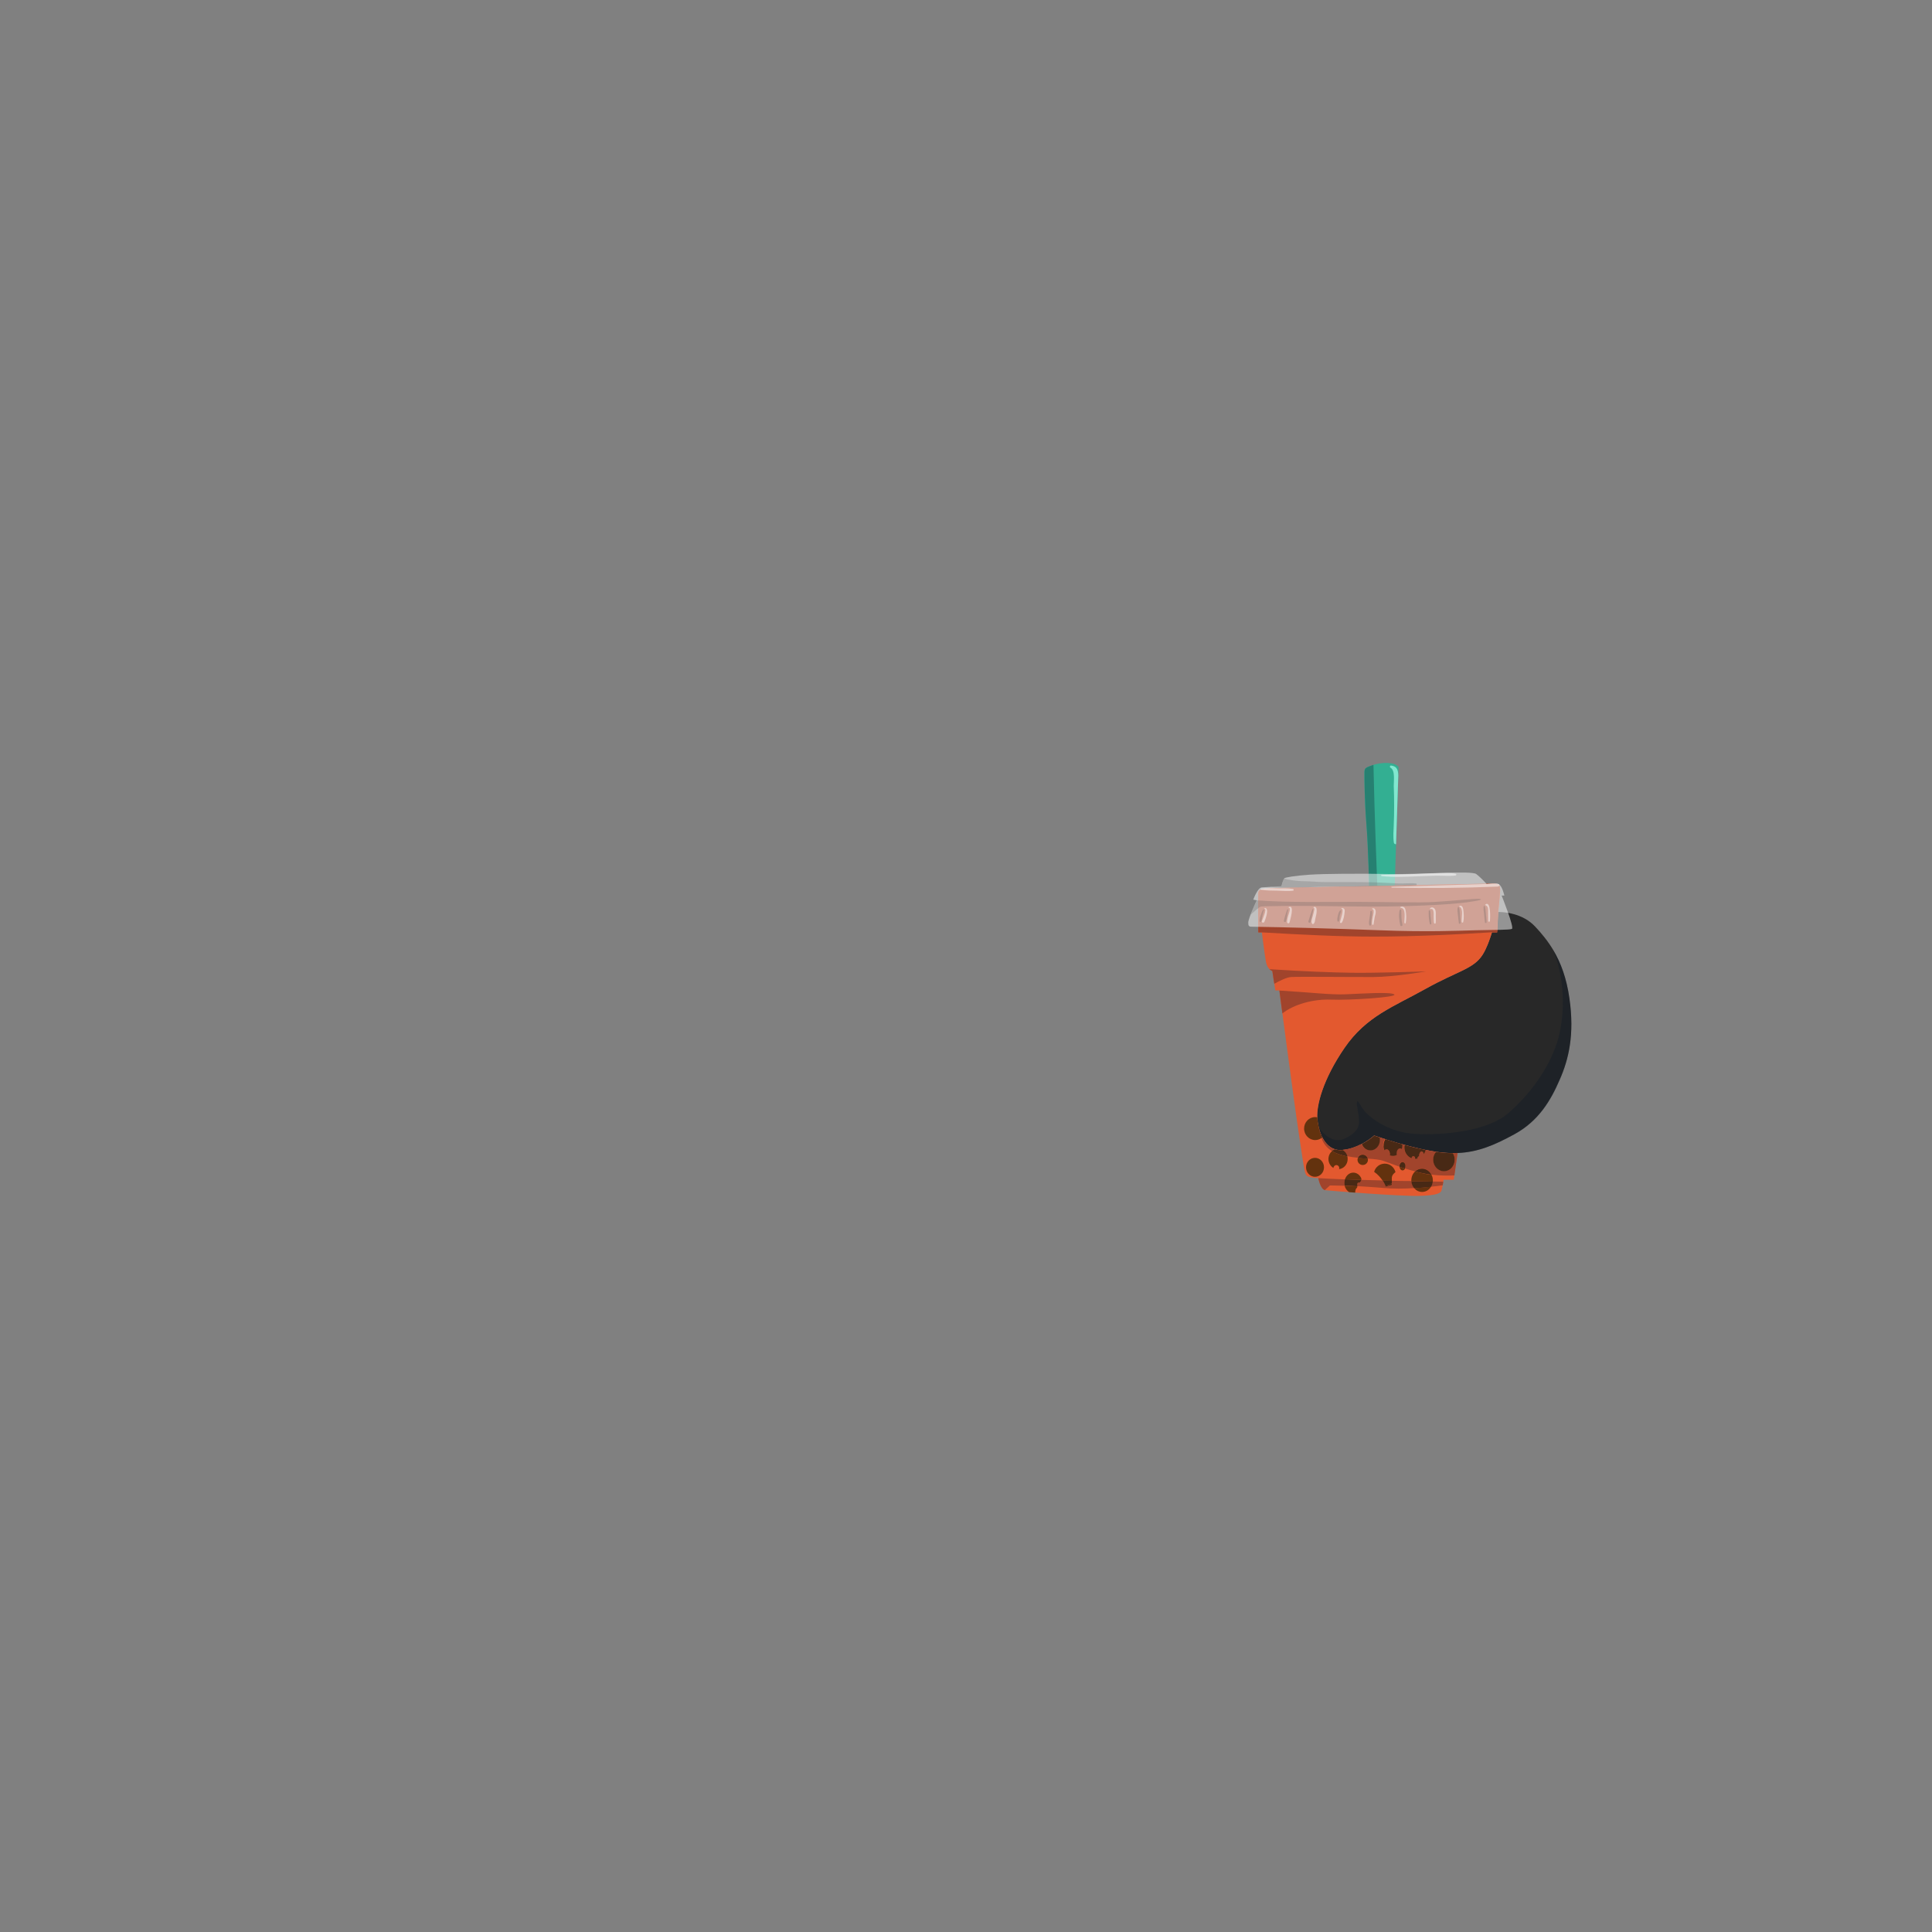 <?xml version="1.0" encoding="utf-8"?>
<!-- Generator: Adobe Illustrator 21.0.2, SVG Export Plug-In . SVG Version: 6.00 Build 0)  -->
<svg version="1.1" id="Layer_1" xmlns="http://www.w3.org/2000/svg" xmlns:xlink="http://www.w3.org/1999/xlink" x="0px" y="0px"
	 viewBox="0 0 2000 2000" enable-background="new 0 0 2000 2000" xml:space="preserve">
<rect x="0" y="0" width="2000" height="2000" fill="#808080" stroke="none"/>
<g>
	<g id="_x33_0_x5F_Props_x5F_BobaCup_x5F_Tentacle">
		<path fill="#282828" class="main-body-fill" d="M1624.7,1033.6c-3-21.2-9-36.9-16.4-49.5c-5.8-9.8-12.4-17.8-19.2-25c-13.5-14.3-33.2-15-38.2-15
			c-0.7,0-1.2,0-1.2,0s-5.6,29.4-15,44.2s-25.2,16.5-58.8,35.2c-33.6,18.8-61.6,28.4-84.2,61.3c-22.6,33-29,59.4-28.2,72.5
			c0.2,2.8,0.6,6,1.4,9.3c2.8,12,9.8,25,24.3,23.9c18.5-1.4,33.2-15,33.2-15s43,15.2,71.5,17.7c5.2,0.5,10.1,0.6,14.7,0.4
			c21.1-0.8,38.1-8,59-19.4c25.5-13.9,37.9-35.6,46.9-56.4C1623.8,1096.9,1630.1,1071.3,1624.7,1033.6z"/>
	</g>
	<g id="_x33_0_x5F_Props_x5F_BobaCup_x5F_Shadow">
		<path opacity="0.3" fill="#091426" enable-background="new    " d="M1389.4,1190.5c18.5-1.4,33.2-15,33.2-15s43,15.2,71.5,17.7
			c28.6,2.5,48.2-5.1,73.7-19s37.9-35.6,46.9-56.4s15.3-46.4,9.9-84.2c-3-21.2-9-36.9-16.4-49.5c13.5,34.4,11,72.1,3.7,95
			c-9,28.1-29.2,54.9-50.8,73.5s-67.5,22.8-96.2,21.2s-47.4-17.9-52-23.2s-7.6-13.6-8.2-9.5s2.1,11.5,2.2,20.2s-8,14.5-16,17.8
			c-6.1,2.5-15.9,1.9-26-12.4C1367.8,1178.6,1374.9,1191.6,1389.4,1190.5z"/>
	</g>
	<g id="_x33_0_x5F_Props_x5F_BobaCup_x5F_Cup">
		<path fill="#33AF92" d="M1412.4,804c0-8.9-0.9-8.6,8.4-11.9c9.3-3.3,23.5-3.5,27,2l-4.1,126.1h-26.4c0,0-0.9-42.7-2.9-67.4
			C1412.4,828.1,1412.4,804,1412.4,804z"/>
		<path fill="#268071" d="M1425.9,920.2c-0.6-14.8-3-75.5-4.1-128.4c-0.3,0.1-0.6,0.2-0.9,0.3c-9.3,3.3-8.4,3.1-8.4,11.9
			c0,0,0,24.1,2,48.8s2.9,67.4,2.9,67.4L1425.9,920.2L1425.9,920.2z"/>
		<path fill="#81E7CF" d="M1447.4,800.8c-0.5-5.1-2.2-7.6-7.4-8.3c-1.2-0.2-1.6,1.7-0.6,2.2c5.1,2.7,3.3,13.8,3.4,18.9
			c0.3,6.9,0.4,13.8,0.4,20.7c0,6.6-0.1,13.2-0.4,19.7c-0.2,6.1-0.8,12.2,0.1,18.2c0.2,1.2,1.2,1.8,2.3,1.7l2.3-71.1
			C1447.5,802.2,1447.4,801.5,1447.4,800.8z"/>
		<path fill="#E3592F" d="M1552.8,925.2c-0.3,3.8-1,11.2-1.8,18.9l-1.1,21.2c0,0-1.9,0-5.4,0c-2.5,8.1-5.7,16.8-9.6,23
			c-9.4,14.8-25.2,16.5-58.8,35.2c-33.6,18.8-61.6,28.4-84.2,61.3c-22.6,33-29,59.4-28.2,72.5c0.2,2.8,0.6,6,1.4,9.3
			c2.8,12,9.8,25,24.3,23.9c18.5-1.4,33.2-15,33.2-15s43,15.2,71.5,17.7c5.2,0.5,10,0.6,14.7,0.4c-2.2,14.7-3.9,27.7-3.9,27.7h-10.5
			c0,0-1.3,8.9-2.2,11.2c-0.9,2.3-3.6,5-23.2,5.5s-92.1-5.3-97.1-5.9c-5-0.7-7.2-12.5-7.2-12.5s-7.3-0.1-10.7-1.8
			c-3.4-1.6-3.3-3.4-9-41s-20.6-151.5-20.6-151.5h-4.2l-3.1-20.2c0,0-5-1.1-6.6-9.4c-1.5-8.3-4.2-30.5-4.2-30.5h-3.7
			c0,0-0.3-36.9,0-40.5s0.1-5.2,30.9-5.7s208-4.5,213.3-4.2C1552.1,915.2,1553.4,915.9,1552.8,925.2z"/>
		<path fill="#A1442C" d="M1550.9,944c0.8-7.6,1.6-15.1,1.8-18.9c0.7-9.3-0.7-10-5.9-10.3c-5.3-0.3-182.5,3.6-213.3,4.2
			c-30.8,0.5-30.6,2.1-30.9,5.7s0,40.5,0,40.5h3.7c0,0,52.4,3.2,87.7,4c35.4,0.9,80.4,0.3,150.3-4.1c3.5,0,5.4,0,5.4,0L1550.9,944z"
			/>
		<path fill="#A1442C" d="M1399.2,1007c-20.2-0.3-49.6-1.4-85.1-3.7c1.6,1.5,3,1.8,3,1.8l2,13.3c5.1-2.8,12.7-6.7,17.4-7
			c7.4-0.5,64.2,0.1,85.5,0s54.2-5.8,54.2-5.8S1422.5,1007.4,1399.2,1007z"/>
		<path fill="#A1442C" d="M1377.5,1034.8c19.9,0.8,70-2.5,65.8-5.4s-34.8-0.7-50.5-0.1s-35-1.9-68.4-3.9c0,0,1.2,9.4,3.1,23.7
			C1339.4,1039.6,1359.9,1034.1,1377.5,1034.8z"/>
		<path fill="#A1442C" d="M1504,1193.7c1.2,1.9,1.9,4.2,1.9,6.7c0,6.7-5,12-11.1,12c-6.2,0-11.1-5.4-11.1-12c0-3.1,1.1-6,2.9-8.1
			c-3.5-0.5-7.2-1.2-10.9-1.9c-0.3,1.5-1,3-1.8,4.2c-0.5-1.7-1.4-2.8-2.4-2.8c-1.5,0-2.6,2.2-2.7,5c-1,0.3-1.7,1.3-1.7,2.5
			c0,0,0,0,0,0.1c-0.7,0.2-1.5,0.2-2.3,0.2h-0.1c0.1-0.2,0.1-0.5,0.1-0.8c0-1.2-0.8-2.1-1.8-2.1s-1.8,1-1.8,2.1v0.1
			c-4.4-1.6-7.6-6.1-7.6-11.4c0-0.8,0.1-1.6,0.2-2.4c-0.8-0.2-1.6-0.4-2.4-0.7c0,0.4,0,0.7,0,1.1c0,1.3-0.2,2.6-0.6,3.8
			c-0.5-0.4-1.1-0.7-1.8-0.7c-1.9,0-3.5,2.2-3.5,5c0,0.6,0.1,1.3,0.2,1.8c-1.2,0.6-2.6,1-4.1,1c-1.1,0-2.2-0.2-3.2-0.6
			c0.1-0.4,0.1-0.8,0.1-1.3c0-2.8-1.6-5-3.5-5c-0.8,0-1.5,0.4-2.1,1c-0.7-1.5-1.1-3.2-1.1-5.1c0-2.4,0.7-4.5,1.8-6.3
			c-2.2-0.7-4.1-1.3-5.7-1.8c0.2,0.8,0.3,1.6,0.3,2.5c0,6-4.4,10.9-9.8,10.9c-4,0-7.4-2.7-8.9-6.6c-5.5,2.9-12.3,5.5-19.7,6.2
			c2.4,1.4,4.2,3.7,4.9,6.6c3.7,0.7,7.3,1.3,10.8,1.6c0.8-2,2.7-3.4,5-3.4c2.6,0,4.8,1.8,5.3,4.3c6.6,0.5,12.2,0.9,16.2,2.3
			s9.8,3.6,16.6,6c0-0.2,0-0.3,0-0.5c0-2.4,1.4-4.3,3.2-4.3s3.2,1.9,3.2,4.3c0,0.9-0.2,1.7-0.5,2.4c3.3,1.1,6.8,2.1,10.4,3
			c1.9-1.8,4.5-2.9,7.2-2.9c4.2,0,7.9,2.5,9.8,6.3c9.1,1.1,17.9,1.1,23.7,0.8c0.7-5,1.9-13.8,3.3-23.3
			C1507.3,1193.7,1505.6,1193.7,1504,1193.7z"/>
		<path fill="#A1442C" d="M1368.9,1177.5c-0.3,0.3-0.6,0.5-0.9,0.8c2.1,5.5,5.4,10,11,13.4c0.9-0.8,2-1.4,3.1-1.8
			C1376,1187.9,1371.8,1183.2,1368.9,1177.5z"/>
		<path fill="#A1442C" d="M1493.5,1227c0.2-1.3,0.5-2.6,0.6-3.7c-2.4,0-6.2-0.1-11-0.2c-0.2,2-0.8,3.9-1.8,5.4
			C1486.5,1228,1490.7,1227.4,1493.5,1227z"/>
		<path fill="#A1442C" d="M1392.3,1220.9c-10-0.4-19.5-0.8-27.6-1.3c0,0,2,11,6.7,12.4l5.3-4.8c0,0,5.7,0,15.3,0.3
			c-0.2-0.9-0.3-1.8-0.3-2.8C1391.7,1223.3,1391.9,1222,1392.3,1220.9z"/>
		<path fill="#A1442C" d="M1440.8,1222.3c0,1,0,1.8,0,2.5c0,1.2,0.1,1.9,0.1,1.9l-6.3,1.7c0,0-0.1-0.4-0.4-1.1
			c-0.5-1.1-1.4-3.1-2.9-5.3c-7.3-0.2-14.7-0.4-22-0.6c-0.2,1.4-1.2,2.5-2,2.8c-1,0.4-1.6-0.3-2,0.7c-0.2,0.7-0.1,2-0.1,3
			c7.6,0.4,16.4,1,25.9,1.8c11.1,1,22.6,0.9,33,0.2c-1.7-2-2.8-4.5-3-7.3C1454.7,1222.6,1447.9,1222.5,1440.8,1222.3z"/>
		<path fill="#63320E" d="M1472.1,1233.9c3.9,0,7.3-2.1,9.3-5.4c-5,0.6-11,1.1-17.4,1.5C1466,1232.4,1468.9,1233.9,1472.1,1233.9z"
			/>
		<path fill="#63320E" d="M1464.9,1212.7c-2.4,2.2-3.9,5.5-3.9,9.2c0,0.3,0,0.6,0,0.9c8.6,0.2,16.2,0.3,22.2,0.4
			c0-0.4,0.1-0.8,0.1-1.2c0-2.1-0.5-4.1-1.4-5.8c-1.7-0.2-3.5-0.5-5.2-0.8C1472.7,1214.7,1468.8,1213.7,1464.9,1212.7z"/>
		<path fill="#482915" d="M1494.8,1212.5c6.2,0,11.1-5.4,11.1-12c0-2.5-0.7-4.8-1.9-6.7c-3.2,0-6.5-0.2-9.9-0.5
			c-2.4-0.2-5-0.5-7.6-0.9c-1.8,2.1-2.9,5-2.9,8.1C1483.6,1207.1,1488.6,1212.5,1494.8,1212.5z"/>
		<path fill="#482915" d="M1461.3,1199L1461.3,1199c0-1.3,0.8-2.2,1.8-2.2s1.8,1,1.8,2.1c0,0.3,0,0.5-0.1,0.8h0.1
			c0.8,0,1.5-0.1,2.3-0.2c0,0,0,0,0-0.1c0-1.2,0.7-2.2,1.7-2.5c0.1-2.8,1.3-5,2.7-5c1,0,1.9,1.1,2.4,2.8c0.8-1.2,1.5-2.7,1.8-4.2
			c-7.3-1.5-14.8-3.3-21.8-5.2c-0.1,0.8-0.2,1.6-0.2,2.4C1453.7,1192.9,1456.9,1197.4,1461.3,1199z"/>
		<path fill="#63320E" d="M1451.9,1211.6c1.1,0,2-0.7,2.6-1.9c-2-0.6-3.9-1.3-5.7-1.9C1449,1209.9,1450.3,1211.6,1451.9,1211.6z"/>
		<path fill="#63320E" d="M1405.3,1200.6c0,3,2.4,5.4,5.4,5.4s5.4-2.4,5.4-5.4c0-0.4,0-0.7-0.1-1.1c-3.2-0.2-6.7-0.5-10.3-0.9
			C1405.4,1199.3,1405.3,1200,1405.3,1200.6z"/>
		<path fill="#63320E" d="M1440.8,1219.3c0.1-2.8,2.2-4.8,3.8-5.9c-1.2-5-5.7-8.8-11.1-8.8c-5.3,0-9.7,3.6-11,8.5
			c4.1,2.8,6.9,6.2,8.8,9.1c3.2,0.1,6.4,0.2,9.5,0.2C1440.8,1221.4,1440.8,1220.4,1440.8,1219.3z"/>
		<path fill="#63320E" d="M1396.6,1234.1c2,0.2,4.1,0.3,6.3,0.5c0-0.9,0.1-1.9,0.3-2.6c0.4-1.5,1-1.9,1.6-2.6
			c0.2-0.3,0.3-0.8,0.3-1.3c-4.9-0.3-9.3-0.4-13.2-0.6C1392.7,1230.3,1394.4,1232.7,1396.6,1234.1z"/>
		<path fill="#63320E" d="M1409.2,1219.8c-1.5-3.5-4.6-5.9-8.3-5.9c-4,0-7.3,2.9-8.6,6.9c5.5,0.2,11.2,0.4,17,0.6
			C1409.3,1220.9,1409.3,1220.4,1409.2,1219.8z"/>
		<path fill="#482915" d="M1418.7,1190.9c5.4,0,9.8-4.9,9.8-10.9c0-0.9-0.1-1.7-0.3-2.5c-3.5-1.2-5.6-1.9-5.6-1.9s-5,4.6-12.8,8.7
			C1411.2,1188.2,1414.7,1190.9,1418.7,1190.9z"/>
		<path fill="#482915" d="M1433.2,1190.7c0.6-0.6,1.3-1,2.1-1c1.9,0,3.5,2.2,3.5,5c0,0.4-0.1,0.9-0.1,1.3c1,0.4,2.1,0.6,3.2,0.6
			c1.5,0,2.8-0.4,4.1-1c-0.2-0.6-0.2-1.2-0.2-1.8c0-2.8,1.6-5,3.5-5c0.7,0,1.3,0.3,1.8,0.7c0.4-1.2,0.6-2.5,0.6-3.8
			c0-0.4,0-0.7,0-1.1c-6.7-1.9-12.8-3.7-17.6-5.3c-1.1,1.8-1.8,4-1.8,6.3C1432,1187.5,1432.4,1189.2,1433.2,1190.7z"/>
		<path fill="#63320E" d="M1378.9,1191.6c-2.2,1.9-3.7,4.9-3.7,8.2c0,4,2.1,7.5,5.2,9.3c0-1.6,1.4-3,3-3c1.7,0,3,1.4,3,3
			c0,0.4-0.1,0.8-0.2,1.2c5-0.6,8.9-5,8.9-10.5c0-0.9-0.1-1.8-0.3-2.7c-1.8-0.4-3.6-0.7-5.4-1.2
			C1385.2,1194.7,1381.8,1193.3,1378.9,1191.6z"/>
		<ellipse fill="#63320E" cx="1361.3" cy="1208.4" rx="9.3" ry="9.8"/>
		<path fill="#63320E" d="M1363.7,1157.3c0-0.2,0-0.4,0-0.7c-0.7-0.1-1.5-0.2-2.2-0.2c-6.4,0-11.5,5.3-11.5,11.9s5.2,11.9,11.5,11.9
			c2.4,0,4.7-0.8,6.5-2.1c-1.3-3.5-2.2-7.3-2.9-11.6C1364.3,1163.3,1363.8,1160.2,1363.7,1157.3z"/>
		<path fill="#482915" d="M1472.1,1209.8c-2.8,0-5.3,1.1-7.2,2.9c3.9,1,7.9,1.9,11.8,2.6c1.7,0.3,3.5,0.6,5.2,0.8
			C1480,1212.4,1476.3,1209.8,1472.1,1209.8z"/>
		<path fill="#482915" d="M1451.9,1203c-1.7,0-3.2,1.9-3.2,4.3c0,0.2,0,0.3,0,0.5c1.8,0.6,3.8,1.3,5.7,1.9c0.3-0.7,0.5-1.5,0.5-2.4
			C1455.1,1204.9,1453.6,1203,1451.9,1203z"/>
		<path fill="#482915" d="M1410.6,1195.3c-2.3,0-4.2,1.4-5,3.4c3.6,0.4,7.1,0.6,10.3,0.9C1415.4,1197.1,1413.2,1195.3,1410.6,1195.3
			z"/>
		<path fill="#482915" d="M1390,1190.5c-0.2,0-0.4,0-0.6,0.1c-2.7,0.2-5.2-0.1-7.4-0.8c-1.1,0.4-2.2,1-3.1,1.8
			c2.9,1.7,6.3,3.1,10.6,4.3c1.8,0.5,3.6,0.9,5.4,1.2C1394.2,1194.2,1392.4,1191.8,1390,1190.5z"/>
		<path fill="#482915" d="M1365,1166.6c0.7,4.3,1.6,8.1,2.9,11.6c0.3-0.2,0.6-0.5,0.9-0.8C1367.1,1174,1365.9,1170.3,1365,1166.6z"
			/>
		<path fill="#482915" d="M1464,1230.1c6.4-0.4,12.4-0.9,17.4-1.5c1-1.6,1.6-3.4,1.8-5.4c-6-0.1-13.6-0.2-22.2-0.4
			C1461.2,1225.6,1462.3,1228.1,1464,1230.1z"/>
		<path fill="#482915" d="M1434.5,1228.4l6.3-1.7c0,0,0-0.7-0.1-1.9c-1.8,1.5-4.1,2.5-6.7,2.6
			C1434.4,1228,1434.5,1228.4,1434.5,1228.4z"/>
		<path fill="#482915" d="M1440.8,1224.8c0-0.7,0-1.5,0-2.5c-3.1-0.1-6.3-0.2-9.5-0.2c1.5,2.2,2.4,4.2,2.9,5.3
			C1436.6,1227.2,1438.9,1226.3,1440.8,1224.8z"/>
		<path fill="#482915" d="M1405.3,1224.9c0.4-1.1,1-0.3,2-0.7c0.7-0.3,1.7-1.4,2-2.8c-5.8-0.2-11.5-0.4-17-0.6
			c-0.4,1.2-0.6,2.5-0.6,3.8c0,1,0.1,1.9,0.3,2.8c3.8,0.1,8.2,0.3,13.2,0.6C1405.2,1226.9,1405,1225.6,1405.3,1224.9z"/>
		<path opacity="0.5" fill="#FFFFFF" enable-background="new    " d="M1292.3,956.9c0,1.3,1.1,2.4,2.4,2.4
			c33.7,0.5,86.2,1.9,133.8,3.7c48.7,1.9,80.5,0.5,99.3,0s34.5-0.2,37.3-1.4s-10.6-34.5-10.6-34.5h2.8c0,0-2.2-10.4-6.1-12
			c-3.9-1.5-12.2,0-12.2,0s-5.9-6.6-10.8-10.3c-4.9-3.8-59.1,0.6-89.7,0c-30.5-0.6-67.2-0.4-83.1,0.7c-15.8,1.1-23.9,2.7-25.6,3.5
			c-1.6,0.8-3.3,8.4-3.3,8.4s-15.7,0.9-20.2,1.2c-4.5,0.2-8.9,12.7-8.9,12.7l3.5,0.7c0,0-8.7,18.8-8.7,23L1292.3,956.9L1292.3,956.9
			z"/>
		<path opacity="0.25" fill="#595959" enable-background="new    " d="M1326.6,917.5c0,0-5.3,0.3-10.7,0.6c5.5,1,14.7,0.8,33.6,0.6
			c6.2-0.1,12.3-0.7,18.4-0.8c6.6-0.1,13.1,0,19.7,0c13,0,26-0.2,39-0.5c6.3-0.1,12.6-0.4,18.9-0.7c6.8-0.3,13.6,0.4,20.3-0.3
			c1.1-0.1,1.1-1.7,0-1.8c-6.2-0.7-12.3,0.2-18.5-0.1c-6.3-0.3-12.6-0.6-18.9-0.9c-13-0.5-26.1-0.5-39-0.5c-6.3,0-12.5,0-18.8,0
			c-6.2,0-12.3-0.7-18.4-0.8c-6.2-0.1-12.2-0.5-18.3-1.7c-1.5-0.3-3.1-0.6-4.5-1.1C1327.9,911.3,1326.6,917.5,1326.6,917.5z"/>
		<path opacity="0.25" fill="#595959" enable-background="new    " d="M1531.7,930.5c-2.9-0.6-28.8,2.2-46.7,3.2s-45.6,0-79-0.1
			s-72.2,0.9-105-1.6c0,0-3.7,7.9-6.2,14.7c4.1-3.7,9-7.9,10.4-8.2c2.5-0.5,33.5-1.2,91-0.2c57.6,1,106.9-2,122.2-4.2
			C1533.6,932,1534.6,931.1,1531.7,930.5z"/>
		<path opacity="0.5" fill="#FFFFFF" enable-background="new    " d="M1430.2,906.9c12.6,1.4,25.6,0.7,38.3,0.2
			c6.2-0.2,12.4-0.5,18.6-0.6c6.5-0.1,13.2,0.6,19.6-0.2c0.9-0.1,1.3-1.5,0.2-1.8c-5.8-1.2-12-0.7-17.9-0.6
			c-6.5,0.1-13.1,0.4-19.6,0.7c-13.1,0.6-26.1,0.8-39.2,1.1C1429.5,905.8,1429.6,906.8,1430.2,906.9z"/>
		<path opacity="0.5" fill="#FFFFFF" enable-background="new    " d="M1305.4,921c5.4,1,11.1,0.9,16.6,1s11.2,0.8,16.6,0
			c0.9-0.1,0.8-1.5,0-1.7c-5.4-1-11.2-0.6-16.6-0.7c-5.4-0.1-11.2-0.5-16.6,0.3C1304.9,920.1,1304.9,920.9,1305.4,921z"/>
		<path opacity="0.5" fill="#FFFFFF" enable-background="new    " d="M1440.8,918.9c36.6,0.7,73.2,0.4,109.8-1.1
			c1.3-0.1,1.7-1.3,1.4-2.2c-0.3-0.2-0.5-0.3-0.8-0.4c-0.5-0.2-1-0.3-1.6-0.4c-3.3,0.1-6.6,0.2-9.9,0.3c-0.5,0.1-0.8,0.1-0.8,0.1
			s0,0-0.1-0.1c-32.7,1-65.4,2-98.1,2.9C1440.2,917.9,1440.2,918.9,1440.8,918.9z"/>
		<path opacity="0.5" fill="#FFFFFF" enable-background="new    " d="M1538,937.2c3.1,1.2,2.4,5.3,2.5,8s0,5.4,0.1,8.1
			c0,1.2,1.7,1.2,1.8,0c0.2-2.1,1.2-20.8-4.5-17.2C1537.4,936.4,1537.5,937,1538,937.2L1538,937.2z"/>
		<path opacity="0.5" fill="#FFFFFF" enable-background="new    " d="M1510.9,938.6c4.4,2.1,1.8,11.7,2.2,15.7
			c0.1,0.9,1.4,1.2,1.6,0.2c1-4.1,0.6-9.2,0-13.3c-0.3-2-1.4-4.2-3.7-3.5C1510.6,937.8,1510.4,938.4,1510.9,938.6L1510.9,938.6z"/>
		<path opacity="0.5" fill="#FFFFFF" enable-background="new    " d="M1481.1,941.1c3.6-1.3,3,5.9,3,7.5c0.1,2.3,0,4.6,0.4,6.9
			c0.2,0.8,1.6,0.9,1.7,0c0.3-2.3,0.1-4.6,0.1-6.9c0-2.1,0.3-4.4-0.4-6.4c-0.7-2.2-3.2-3.8-5.3-2.2
			C1480.1,940.3,1480.4,941.3,1481.1,941.1L1481.1,941.1z"/>
		<path opacity="0.5" fill="#FFFFFF" enable-background="new    " d="M1450.2,939.8c5.8,0.5,3.3,11.7,3.6,15.4
			c0.1,0.8,1.3,1.1,1.4,0.2c0.8-4.1,0.7-9.2-0.2-13.4c-0.6-2.7-2.2-3.9-5-3.3C1449.4,938.9,1449.6,939.8,1450.2,939.8L1450.2,939.8z
			"/>
		<path opacity="0.5" fill="#FFFFFF" enable-background="new    " d="M1420.9,941.3c2.3,0,0.4,6.9,0.2,8.1c-0.4,2.4-1,4.8-0.8,7.2
			c0.1,0.9,1.4,1.2,1.6,0.2c0.5-2.5,0.7-5,1.2-7.4c0.4-1.9,1.3-4.2,1-6.2c-0.2-2-1.6-3.6-3.5-2.8
			C1420.1,940.5,1420.4,941.3,1420.9,941.3L1420.9,941.3z"/>
		<path opacity="0.5" fill="#FFFFFF" enable-background="new    " d="M1388.9,940.8c2.8,0.7-1.6,11.8-1.7,13.8
			c-0.1,1,1.3,1.2,1.8,0.5c2-2.9,2.6-7.7,3-11.2c0.3-2.5-0.4-3.8-3-4C1388.5,939.9,1388.4,940.7,1388.9,940.8L1388.9,940.8z"/>
		<path opacity="0.5" fill="#FFFFFF" enable-background="new    " d="M1360.5,940.2c0.9,0-1.9,9.3-2.1,10.1
			c-0.6,2.2-1.4,4.2,0.1,6.1c0.3,0.4,0.9,0.3,1.2,0c1.6-1.3,1.5-3.3,1.9-5.2c0.4-2.2,1.1-4.3,1.3-6.5c0.2-1.9,0.5-6.3-2.4-5.9
			C1359.6,938.7,1359.5,940.1,1360.5,940.2L1360.5,940.2z"/>
		<path opacity="0.5" fill="#FFFFFF" enable-background="new    " d="M1334.7,940c1.8,0-1.1,7.7-1.3,8.3c-0.6,2.1-1.1,4.1-1,6.3
			c0.1,1.4,2.1,1.8,2.5,0.3c0.5-2,5.5-18-0.4-16.1C1333.8,938.9,1333.9,940,1334.7,940L1334.7,940z"/>
		<path opacity="0.5" fill="#FFFFFF" enable-background="new    " d="M1309.3,941c2.3,0.4-2.6,11.1-3,12.5c-0.5,1.7,1.9,2.3,2.6,0.7
			c1-2.4,5.4-13.9,0.6-14.3C1308.9,939.8,1308.7,940.9,1309.3,941L1309.3,941z"/>
		<path opacity="0.25" fill="#595959" enable-background="new    " d="M1536.1,937.8c-0.8,2.7-0.1,5.7,0.2,8.5
			c0.3,2.9,0.5,5.8,0.9,8.6c0.1,1,1.8,0.7,1.7-0.2c-0.1-3.2-0.5-6.4-0.8-9.7c-0.2-2.5-0.2-5-1.3-7.3
			C1536.7,937.4,1536.2,937.5,1536.1,937.8L1536.1,937.8z"/>
		<path opacity="0.25" fill="#595959" enable-background="new    " d="M1509.1,939.4c-0.8,2.6-0.1,5.5,0.2,8.1
			c0.3,2.7,0.5,5.5,0.9,8.2c0.1,1,1.8,0.8,1.7-0.2c-0.1-3.1-0.4-6.2-0.6-9.2c-0.2-2.4-0.1-4.9-1.1-7.1
			C1509.9,938.8,1509.2,938.9,1509.1,939.4L1509.1,939.4z"/>
		<path opacity="0.25" fill="#595959" enable-background="new    " d="M1479,943.1c-0.1,4.2,0,9.3,1.2,13.4c0.2,0.8,1.5,0.7,1.5-0.2
			c0-2.2-0.4-4.4-0.6-6.6c-0.2-2.2-0.3-4.4-0.5-6.6C1480.5,942.1,1479,942.1,1479,943.1L1479,943.1z"/>
		<path opacity="0.25" fill="#595959" enable-background="new    " d="M1448.9,942.1c-1.2,5.1-0.5,10.7,0.7,15.8
			c0.3,1.4,2.5,0.8,2.2-0.6c-1.2-5.1-1.1-9.9-1.2-15C1450.5,941.4,1449.1,941.1,1448.9,942.1L1448.9,942.1z"/>
		<path opacity="0.25" fill="#595959" enable-background="new    " d="M1418.6,943.6c-0.1,3-0.8,6-1.2,9c-0.2,1.8-0.6,3.6,0.2,5.2
			c0.3,0.7,1.4,0.5,1.6-0.2c0.6-2.1,0.2-4.8,0.6-7c0.3-2.4,0.7-4.6,0.4-7C1420.1,942.6,1418.6,942.6,1418.6,943.6L1418.6,943.6z"/>
		<path opacity="0.25" fill="#595959" enable-background="new    " d="M1387.4,942.4c-1.4,1.3-2,3.4-2.4,5.2s-1.1,4.2-0.4,5.9
			c0.3,0.8,1.3,0.8,1.6,0c0.7-1.8,0.4-3.9,0.8-5.8c0.4-1.7,1.1-3.3,1.3-5C1388.2,942.3,1387.7,942.2,1387.4,942.4L1387.4,942.4z"/>
		<path opacity="0.25" fill="#595959" enable-background="new    " d="M1358.6,941.3c-1.6,4.1-2.9,8.3-4.2,12.5
			c0.6-0.2,1.3-0.3,1.9-0.5c-0.4-0.3-0.6-0.4-1.1-0.3c-2.4,0.6,0.8,3.9,1.4,1.4c1.1-4.2,2.1-8.6,2.9-12.9
			C1359.6,941,1358.8,940.7,1358.6,941.3L1358.6,941.3z"/>
		<path opacity="0.25" fill="#595959" enable-background="new    " d="M1332.5,941.7c-1.2,3.7-2.7,7.4-3.4,11.3
			c0.6-0.2,1.1-0.5,1.7-0.7c-0.1-0.1-0.2-0.1-0.3-0.2c-0.3-0.2-0.7-0.1-0.9,0.1c-0.1,0.1-0.2,0.2-0.3,0.3c-1.3,1.4,1.4,3,1.9,1.1
			c1.1-3.8,1.3-7.8,2.3-11.6C1333.8,941.3,1332.7,941,1332.5,941.7L1332.5,941.7z"/>
		<path opacity="0.25" fill="#595959" enable-background="new    " d="M1307.6,941.7c-1.1,1.7-1.8,3.8-2.5,5.7s-1.4,4.1-1.3,6.1
			c0.1,1.1,1.4,1.2,1.8,0.2c0.7-1.8,1-3.9,1.3-5.9c0.4-2,1.1-3.8,1.5-5.8C1308.6,941.5,1307.9,941.2,1307.6,941.7L1307.6,941.7z"/>
	</g>
</g>
</svg>
